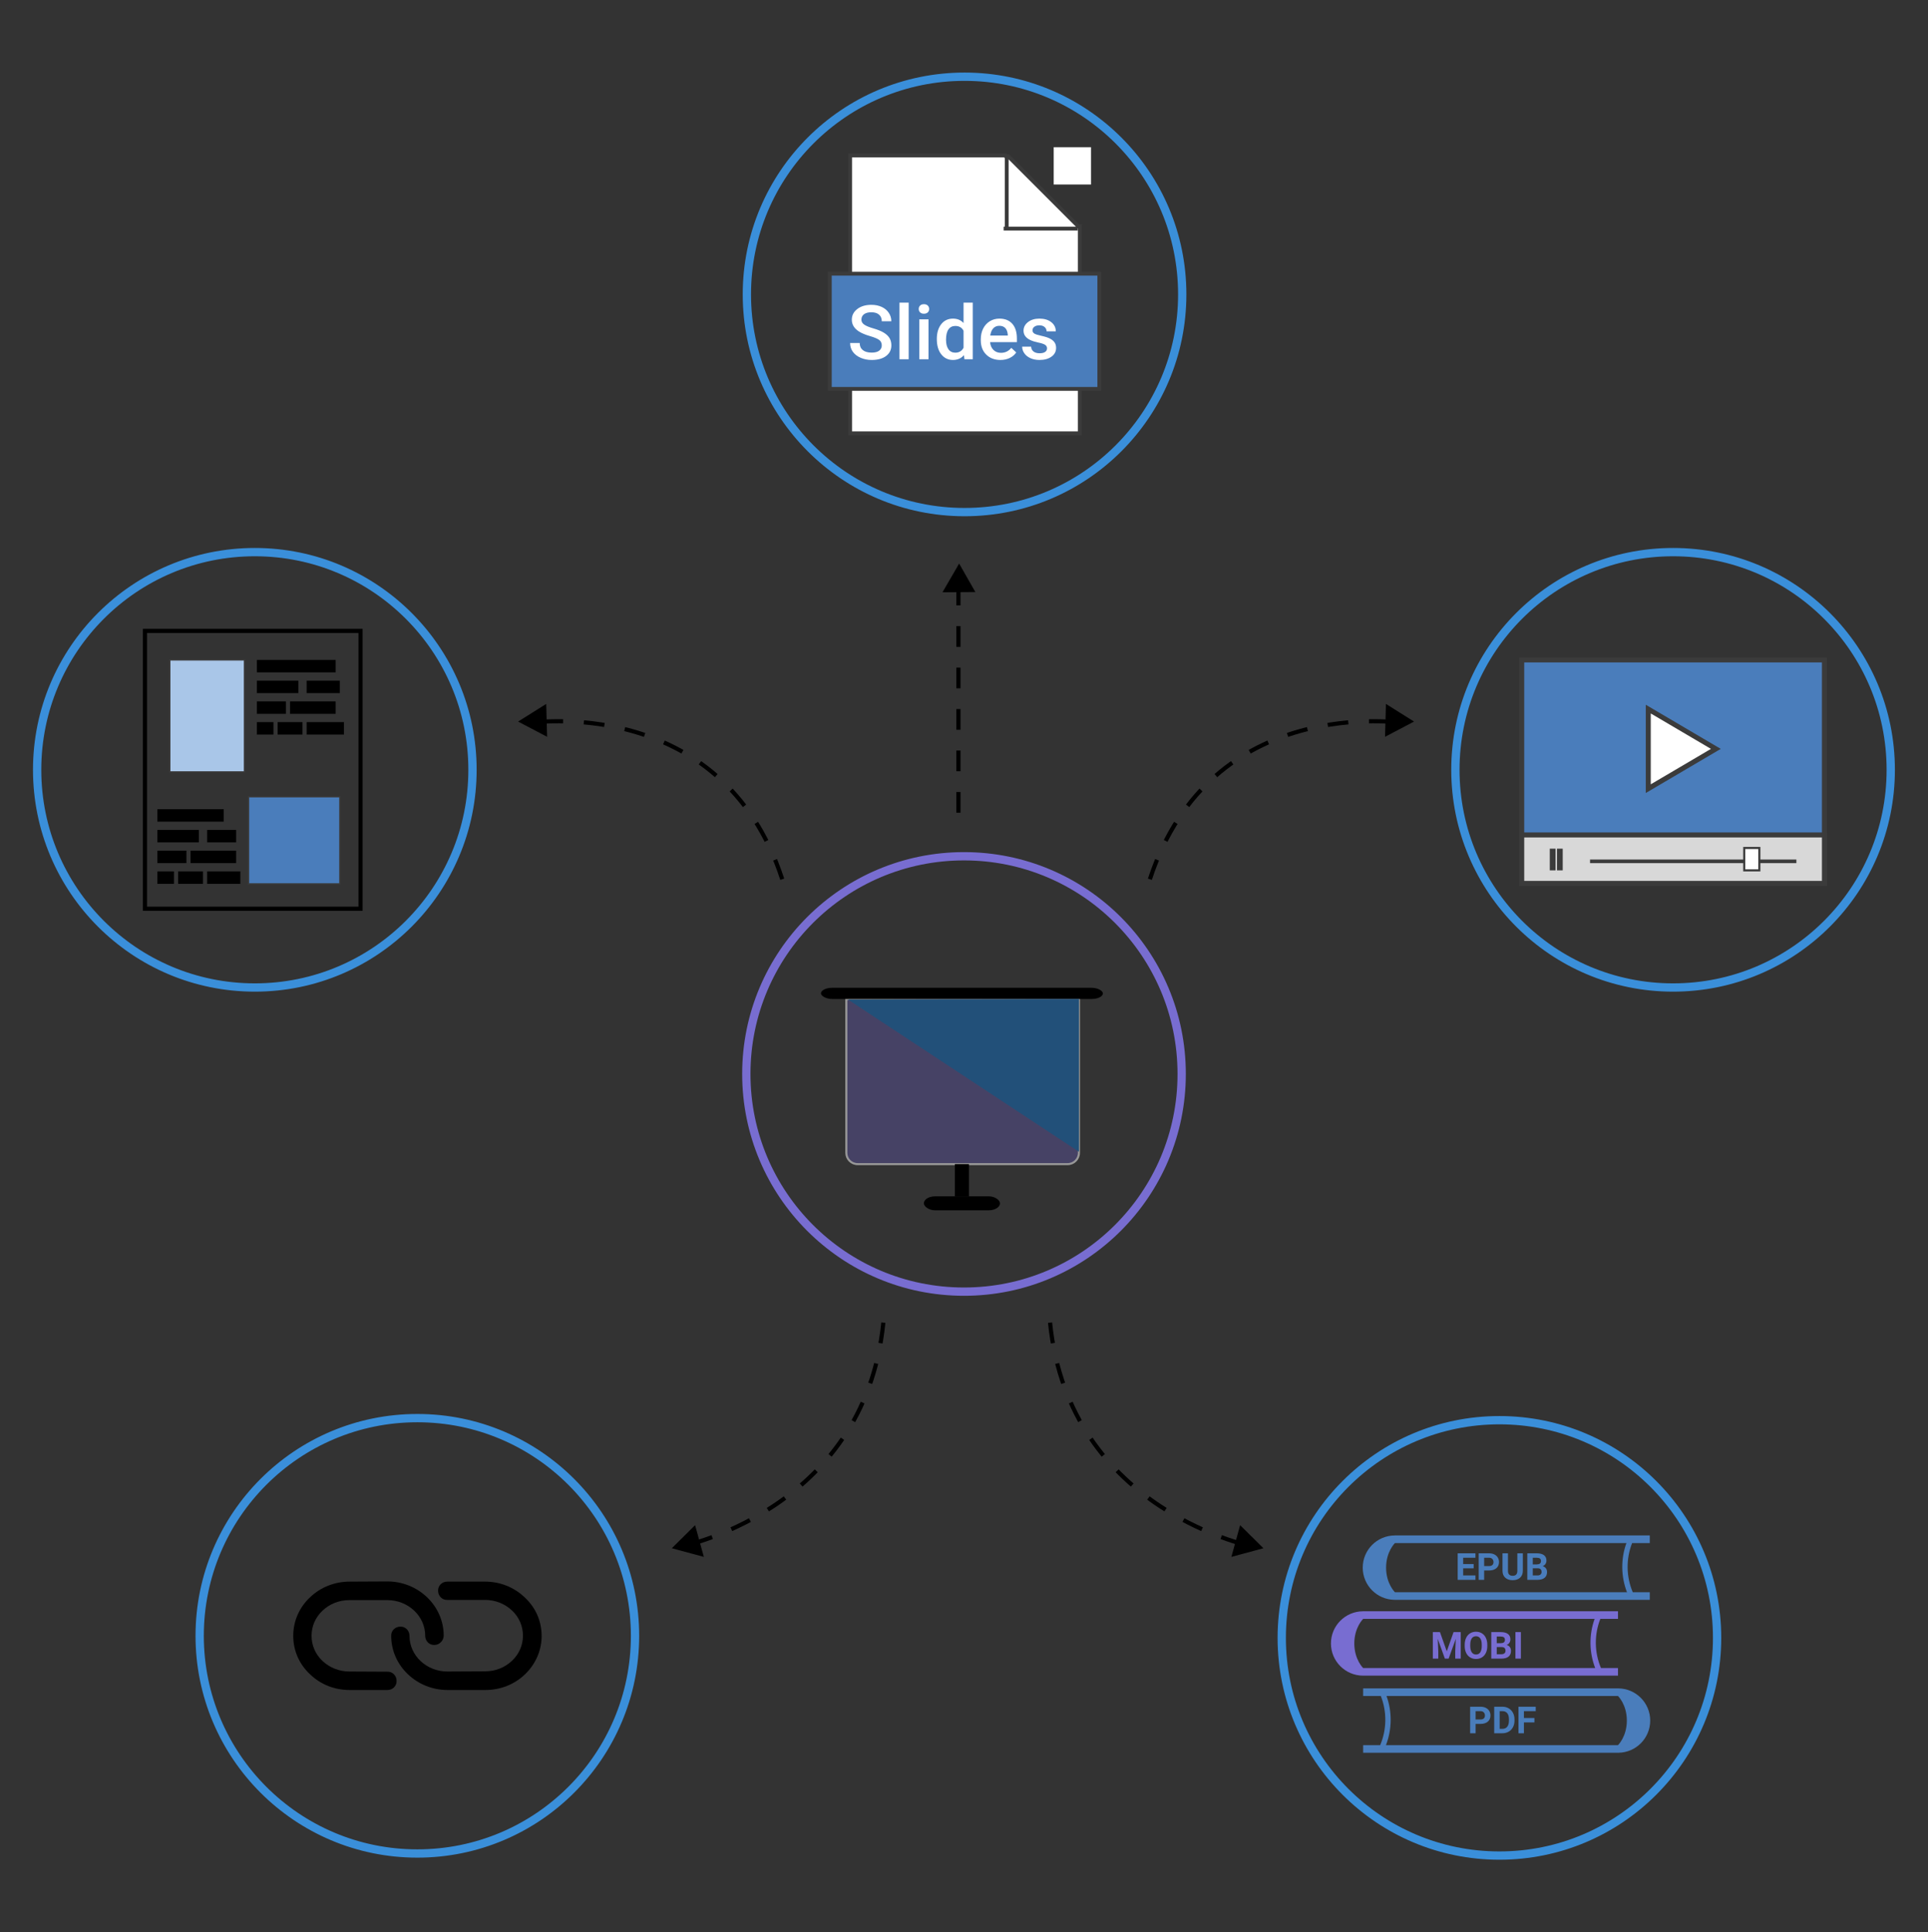 <?xml version="1.0" encoding="UTF-8" standalone="no"?>
<svg width="465px" height="466px" viewBox="0 0 465 466" version="1.1" xmlns="http://www.w3.org/2000/svg" xmlns:xlink="http://www.w3.org/1999/xlink" xmlns:sketch="http://www.bohemiancoding.com/sketch/ns">
    <rect x="0" y="0" width="465" height="466" fill="#333333" stroke="none"/>
    <!-- Generator: Sketch 3.3.2 (12043) - http://www.bohemiancoding.com/sketch -->
    <title>more-than-slides</title>
    <desc>Created with Sketch.</desc>
    <defs></defs>
    <g id="Page-1" stroke="none" stroke-width="1" fill="none" fill-rule="evenodd" sketch:type="MSPage">
        <g id="resources-only---curved-arrows" sketch:type="MSArtboardGroup" transform="translate(-994, -548)">
            <g id="Group" sketch:type="MSLayerGroup" transform="translate(1002, 566)">
                <g id="LastSlide-logo-+-Oval-1-Copy-2" transform="translate(172, 188)" sketch:type="MSShapeGroup">
                    <g id="LastSlide-logo" transform="translate(18, 32)">
                        <path d="M6.12,2.921 L62.22,2.921 L62.22,40.025 C62.22,41.528 60.996,42.746 59.495,42.746 L8.845,42.746 C7.34,42.746 6.12,41.524 6.12,40.027 C6.12,40.027 6.12,13.447 6.12,2.921 Z" id="Rectangle-1-Copy-13" stroke="#979797" stroke-width="0.5" fill-opacity="0.457" fill="#5C54A0"></path>
                        <rect id="Rectangle-2-Copy-13" fill="#000000" x="0" y="0.221" width="68" height="2.7" rx="2.72"></rect>
                        <rect id="Rectangle-3-Copy-6" fill="#000000" x="32.3" y="42.746" width="3.4" height="7.763"></rect>
                        <rect id="Rectangle-4-Copy-6" fill="#000000" x="24.82" y="50.509" width="18.36" height="3.375" rx="2.72"></rect>
                        <path d="M6.511,3.051 L62.22,39.761 L62.22,2.921 L6.511,3.051 Z" id="Path-19-Copy-13" fill="#225079"></path>
                    </g>
                    <circle id="Oval-1" stroke="#786DD1" stroke-width="2" cx="52.5" cy="53" r="52.5"></circle>
                </g>
                <g id="Oval-1-Copy-+-video-icon-Copy-Copy" transform="translate(343.017, 115.152)" sketch:type="MSShapeGroup">
                    <circle id="Oval-1-Copy" stroke="#3A8FDA" stroke-width="2" cx="52.5" cy="52.5" r="52.5"></circle>
                    <g id="video-icon" transform="translate(16, 26)">
                        <rect id="Rectangle-12" stroke="#3B3B3B" stroke-width="1.2" fill="#4A7DBB" x="0" y="0" width="73" height="53.89"></rect>
                        <rect id="Rectangle-13" stroke="#3B3B3B" stroke-width="1.2" fill="#D8D8D8" x="0" y="42.205" width="73" height="11.685"></rect>
                        <rect id="Rectangle-16" fill="#3B3B3B" x="16.473" y="48.135" width="49.765" height="0.872"></rect>
                        <rect id="Rectangle-17" stroke="#3B3B3B" stroke-width="0.5" fill="#FFFFFF" x="53.666" y="45.345" width="3.641" height="5.406"></rect>
                        <rect id="Rectangle-14" fill="#3B3B3B" x="6.762" y="45.519" width="1.387" height="5.232"></rect>
                        <rect id="Rectangle-14-Copy" fill="#3B3B3B" x="8.496" y="45.519" width="1.387" height="5.232"></rect>
                        <path d="M30.518,31.044 L30.518,11.859 L46.817,21.451 L30.518,31.044 Z" id="Triangle-2" stroke="#3B3B3B" stroke-width="1.2" fill="#FFFFFF"></path>
                    </g>
                </g>
                <g id="Oval-1-Copy-2-+-ppt-icon-Copy-Copy" transform="translate(172.134, 0.5)" sketch:type="MSShapeGroup">
                    <circle id="Oval-1-Copy-2" stroke="#3A8FDA" stroke-width="2" cx="52.5" cy="52.5" r="52.5"></circle>
                    <g id="ppt-icon" transform="translate(20, 17)">
                        <path d="M42.708,2 L4.899,2 L4.899,69 L60.29,69 L60.29,19.068 L60.29,19.068 L60.27,19.068 L60.276,19.44 L43.017,2.182 L42.58,2.182 L42.58,2 L42.708,2 Z M58.032,2 L55.963,2 L60.014,2.068 L60.016,2.182 L60.101,2.182 L60.101,7.868 L60.016,2.182 Z" id="Rectangle-7" stroke="#3B3B3B" stroke-width="0.923" fill="#FFFFFF"></path>
                        <rect id="Rectangle-133" fill="#FFFFFF" x="54" y="0" width="9" height="9"></rect>
                        <path d="M42.664,3.088 L42.664,19.341" id="Line" stroke="#3B3B3B" stroke-width="0.923" stroke-linecap="square"></path>
                        <path d="M59.348,19.632 L42.391,19.632" id="Line" stroke="#3B3B3B" stroke-width="0.923" stroke-linecap="square"></path>
                        <rect id="Rectangle-10" stroke="#3B3B3B" stroke-width="0.923" fill="#4A7DBB" x="0" y="30.507" width="65" height="27.78"></rect>
                        <path d="M12.534,47.802 C12.534,47.233 12.328,46.794 11.917,46.486 C11.505,46.178 10.763,45.867 9.69,45.553 C8.617,45.239 7.764,44.889 7.13,44.504 C5.917,43.763 5.31,42.797 5.31,41.606 C5.31,40.563 5.747,39.703 6.622,39.028 C7.497,38.352 8.632,38.014 10.028,38.014 C10.955,38.014 11.781,38.18 12.506,38.512 C13.232,38.844 13.802,39.316 14.216,39.93 C14.631,40.543 14.838,41.223 14.838,41.97 L12.534,41.97 C12.534,41.294 12.316,40.765 11.88,40.383 C11.444,40.001 10.821,39.81 10.01,39.81 C9.254,39.81 8.667,39.967 8.25,40.281 C7.832,40.595 7.623,41.034 7.623,41.597 C7.623,42.071 7.849,42.466 8.3,42.784 C8.751,43.101 9.495,43.409 10.531,43.708 C11.568,44.007 12.4,44.348 13.028,44.73 C13.656,45.113 14.116,45.551 14.408,46.046 C14.701,46.541 14.847,47.12 14.847,47.784 C14.847,48.863 14.422,49.721 13.572,50.358 C12.721,50.995 11.568,51.313 10.111,51.313 C9.147,51.313 8.262,51.14 7.454,50.793 C6.647,50.447 6.019,49.968 5.571,49.358 C5.123,48.747 4.899,48.036 4.899,47.224 L7.212,47.224 C7.212,47.959 7.462,48.528 7.962,48.931 C8.462,49.334 9.178,49.535 10.111,49.535 C10.915,49.535 11.52,49.377 11.926,49.06 C12.331,48.743 12.534,48.323 12.534,47.802 L12.534,47.802 Z M19.026,51.136 L16.804,51.136 L16.804,37.481 L19.026,37.481 L19.026,51.136 Z M23.809,51.136 L21.587,51.136 L21.587,41.517 L23.809,41.517 L23.809,51.136 Z M21.449,39.019 C21.449,38.687 21.558,38.411 21.774,38.192 C21.99,37.973 22.3,37.863 22.702,37.863 C23.104,37.863 23.415,37.973 23.635,38.192 C23.854,38.411 23.964,38.687 23.964,39.019 C23.964,39.345 23.854,39.616 23.635,39.832 C23.415,40.048 23.104,40.157 22.702,40.157 C22.3,40.157 21.99,40.048 21.774,39.832 C21.558,39.616 21.449,39.345 21.449,39.019 L21.449,39.019 Z M25.811,46.255 C25.811,44.773 26.165,43.584 26.872,42.686 C27.579,41.788 28.527,41.339 29.716,41.339 C30.764,41.339 31.611,41.694 32.258,42.406 L32.258,37.481 L34.48,37.481 L34.48,51.136 L32.468,51.136 L32.358,50.14 C31.694,50.922 30.807,51.313 29.697,51.313 C28.539,51.313 27.602,50.86 26.885,49.953 C26.169,49.046 25.811,47.814 25.811,46.255 L25.811,46.255 Z M28.033,46.442 C28.033,47.42 28.227,48.183 28.614,48.731 C29.001,49.279 29.551,49.553 30.264,49.553 C31.173,49.553 31.837,49.159 32.258,48.371 L32.258,44.264 C31.849,43.493 31.191,43.108 30.283,43.108 C29.563,43.108 29.008,43.385 28.618,43.939 C28.228,44.493 28.033,45.327 28.033,46.442 L28.033,46.442 Z M41.155,51.313 C39.747,51.313 38.605,50.882 37.73,50.02 C36.856,49.158 36.418,48.009 36.418,46.575 L36.418,46.308 C36.418,45.348 36.609,44.49 36.99,43.735 C37.371,42.979 37.906,42.391 38.594,41.97 C39.283,41.549 40.051,41.339 40.899,41.339 C42.246,41.339 43.287,41.757 44.022,42.592 C44.756,43.428 45.123,44.61 45.123,46.139 L45.123,47.011 L38.659,47.011 C38.726,47.805 38.998,48.433 39.477,48.895 C39.955,49.358 40.557,49.589 41.283,49.589 C42.301,49.589 43.13,49.189 43.77,48.389 L44.968,49.5 C44.572,50.075 44.043,50.521 43.381,50.838 C42.72,51.155 41.978,51.313 41.155,51.313 L41.155,51.313 Z M40.89,43.072 C40.28,43.072 39.788,43.28 39.413,43.695 C39.038,44.11 38.799,44.687 38.695,45.428 L42.929,45.428 L42.929,45.268 C42.88,44.545 42.682,43.998 42.334,43.628 C41.987,43.258 41.505,43.072 40.89,43.072 L40.89,43.072 Z M52.393,48.522 C52.393,48.137 52.23,47.843 51.904,47.642 C51.578,47.44 51.037,47.263 50.281,47.108 C49.525,46.954 48.894,46.759 48.388,46.522 C47.278,46 46.724,45.245 46.724,44.255 C46.724,43.425 47.083,42.732 47.803,42.175 C48.522,41.617 49.436,41.339 50.546,41.339 C51.728,41.339 52.684,41.623 53.412,42.192 C54.141,42.761 54.505,43.499 54.505,44.406 L52.283,44.406 C52.283,43.991 52.125,43.646 51.808,43.37 C51.491,43.095 51.07,42.957 50.546,42.957 C50.058,42.957 49.66,43.066 49.353,43.286 C49.045,43.505 48.891,43.798 48.891,44.166 C48.891,44.498 49.034,44.756 49.321,44.939 C49.607,45.123 50.186,45.308 51.058,45.495 C51.93,45.682 52.614,45.904 53.111,46.162 C53.608,46.419 53.976,46.729 54.217,47.091 C54.458,47.452 54.578,47.891 54.578,48.406 C54.578,49.272 54.21,49.972 53.472,50.509 C52.734,51.045 51.768,51.313 50.573,51.313 C49.762,51.313 49.04,51.171 48.406,50.887 C47.772,50.602 47.278,50.211 46.925,49.713 C46.571,49.215 46.394,48.679 46.394,48.104 L48.552,48.104 C48.583,48.614 48.781,49.006 49.147,49.282 C49.513,49.558 49.997,49.695 50.601,49.695 C51.186,49.695 51.631,49.587 51.936,49.371 C52.241,49.155 52.393,48.872 52.393,48.522 L52.393,48.522 Z" id="Slides" fill="#FFFFFF"></path>
                    </g>
                </g>
                <g id="article-icon-+-Oval-1-Copy-5" transform="translate(0.957, 115.152)" sketch:type="MSShapeGroup">
                    <g id="article-icon" transform="translate(26, 19)">
                        <rect id="Rectangle-15" stroke="#000000" x="0" y="0" width="52" height="67"></rect>
                        <rect id="Rectangle-19-Copy" stroke="#3B3B3B" stroke-width="0.3" fill="#A9C6E8" x="6" y="7" width="18" height="27"></rect>
                        <rect id="Rectangle-19-Copy-2" stroke="#3B3B3B" stroke-width="0.3" fill="#4A7DBB" x="25" y="40" width="22" height="21"></rect>
                        <rect id="Rectangle-18" fill="#000000" x="27" y="7" width="19" height="3"></rect>
                        <rect id="Rectangle-18-Copy" fill="#000000" x="27" y="12" width="10" height="3"></rect>
                        <rect id="Rectangle-18-Copy-2" fill="#000000" x="39" y="12" width="8" height="3"></rect>
                        <rect id="Rectangle-18-Copy-3" fill="#000000" x="27" y="17" width="7" height="3"></rect>
                        <rect id="Rectangle-18-Copy-4" fill="#000000" x="35" y="17" width="11" height="3"></rect>
                        <rect id="Rectangle-18-Copy-6" fill="#000000" x="27" y="22" width="4" height="3"></rect>
                        <rect id="Rectangle-18-Copy-5" fill="#000000" x="32" y="22" width="6" height="3"></rect>
                        <rect id="Rectangle-18-Copy-7" fill="#000000" x="39" y="22" width="9" height="3"></rect>
                        <rect id="Rectangle-18-Copy-15" fill="#000000" x="3" y="43" width="16" height="3"></rect>
                        <rect id="Rectangle-18-Copy-8" fill="#000000" x="3" y="48" width="10" height="3"></rect>
                        <rect id="Rectangle-18-Copy-9" fill="#000000" x="15" y="48" width="7" height="3"></rect>
                        <rect id="Rectangle-18-Copy-10" fill="#000000" x="3" y="53" width="7" height="3"></rect>
                        <rect id="Rectangle-18-Copy-11" fill="#000000" x="11" y="53" width="11" height="3"></rect>
                        <rect id="Rectangle-18-Copy-12" fill="#000000" x="3" y="58" width="4" height="3"></rect>
                        <rect id="Rectangle-18-Copy-13" fill="#000000" x="8" y="58" width="6" height="3"></rect>
                        <rect id="Rectangle-18-Copy-14" fill="#000000" x="15" y="58" width="8" height="3"></rect>
                    </g>
                    <circle id="Oval-1-Copy-3" stroke="#3A8FDA" stroke-width="2" cx="52.5" cy="52.5" r="52.5"></circle>
                </g>
                <g id="link_icon-copy-+-Oval-1-Copy-4-Copy-Copy" transform="translate(40.157, 324)" sketch:type="MSShapeGroup">
                    <g id="link_icon-copy" transform="translate(51.793, 52.5) rotate(-45) translate(-51.793, -52.5) translate(25.793, 26.5)" fill="#000000">
                        <g id="Group" transform="translate(1, 1)">
                            <path d="M7.841,20.017 C6.12,18.296 5.1,16.001 5.036,13.579 C4.973,11.22 5.865,9.053 7.459,7.459 C9.053,5.865 11.22,4.973 13.579,5.036 C16.001,5.1 18.233,6.056 20.017,7.841 L26.456,14.28 C30.026,17.85 30.218,23.46 26.839,26.839 C25.946,27.731 25.946,29.134 26.839,29.962 C27.285,30.409 27.859,30.6 28.433,30.6 C29.006,30.6 29.58,30.409 30.026,29.962 C35.126,24.863 34.935,16.384 29.644,11.092 L23.205,4.718 C20.655,2.167 17.276,0.701 13.77,0.637 C10.2,0.51 6.821,1.849 4.335,4.335 C1.849,6.821 0.51,10.136 0.637,13.77 C0.701,17.34 2.167,20.655 4.718,23.205 L11.156,29.644 C12.049,30.536 13.451,30.536 14.28,29.644 C15.172,28.751 15.172,27.349 14.28,26.52 L7.841,20.017 L7.841,20.017 Z" id="Shape"></path>
                            <path d="M46.282,27.795 L39.844,21.356 C38.951,20.464 37.549,20.464 36.72,21.356 C35.828,22.249 35.828,23.651 36.72,24.48 L43.159,30.919 C44.88,32.64 45.9,34.935 45.964,37.358 C46.028,39.716 45.135,41.884 43.541,43.477 C41.947,45.071 39.78,45.964 37.421,45.9 C34.999,45.836 32.767,44.88 30.983,43.095 L24.544,36.72 C20.974,33.15 20.782,27.54 24.161,24.161 C25.054,23.269 25.054,21.866 24.161,21.038 C23.269,20.145 21.866,20.145 21.038,21.038 C15.938,26.137 16.129,34.616 21.42,39.907 L27.859,46.346 C30.409,48.896 33.788,50.362 37.294,50.426 L37.612,50.426 C41.055,50.426 44.306,49.087 46.665,46.729 C49.151,44.242 50.49,40.928 50.362,37.294 C50.299,33.724 48.833,30.345 46.282,27.795 L46.282,27.795 Z" id="Shape"></path>
                        </g>
                    </g>
                    <circle id="Oval-1-Copy-4" stroke="#3A8FDA" stroke-width="2" cx="52.5" cy="52.5" r="52.5"></circle>
                </g>
                <g id="book_icon_oval" transform="translate(301, 324)" sketch:type="MSShapeGroup">
                    <g id="Oval-1-Copy-6-+-books_icon">
                        <circle id="Oval-1-Copy-6" stroke="#3A8FDA" stroke-width="2" cx="52.634" cy="53" r="52.5"></circle>
                        <g id="books_icon" transform="translate(12, 28)">
                            <g id="Group">
                                <path d="M15.377,15.822 L15.377,15.825 L72.238,15.825 L73.716,15.825 L76.9,15.825 L76.9,13.986 L72.791,13.986 C71.19,10.223 71.141,5.915 72.638,2.134 L76.9,2.134 L76.9,0.295 L73.514,0.295 L72.055,0.295 L15.391,0.295 L15.391,0.299 C11.121,0.322 7.667,3.785 7.667,8.058 C7.667,12.331 11.114,15.791 15.377,15.822 L15.377,15.822 Z M15.433,2.134 L71.263,2.134 C69.883,5.933 69.932,10.198 71.399,13.986 L15.433,13.986 C15.433,13.986 13.301,11.939 13.301,8.061 C13.301,4.184 15.433,2.135 15.433,2.134 L15.433,2.134 Z" id="Shape" fill="#4A7DBB"></path>
                                <path d="M77,44.938 C77,40.666 73.545,37.203 69.275,37.179 L69.275,37.175 L12.612,37.175 L11.152,37.175 L7.767,37.175 L7.767,39.014 L12.029,39.014 C13.525,42.795 13.477,47.103 11.876,50.866 L7.767,50.866 L7.767,52.705 L10.95,52.705 L12.429,52.705 L69.29,52.705 L69.29,52.703 C73.553,52.671 77,49.211 77,44.938 L77,44.938 Z M69.233,50.866 L13.269,50.866 C14.734,47.079 14.784,42.814 13.404,39.014 L69.234,39.014 C69.235,39.015 71.366,41.064 71.366,44.941 C71.365,48.819 69.234,50.865 69.233,50.866 L69.233,50.866 Z" id="Shape" fill="#4A7DBB"></path>
                                <path d="M64.572,34.11 L66.051,34.11 L69.234,34.11 L69.234,32.271 L65.125,32.271 C63.524,28.508 63.475,24.2 64.972,20.419 L69.234,20.419 L69.234,18.58 L65.849,18.58 L64.389,18.58 L7.726,18.58 L7.726,18.584 C3.455,18.608 0,22.071 0,26.344 C0,30.617 3.447,34.076 7.71,34.107 L7.71,34.11 L64.572,34.11 L64.572,34.11 Z M7.767,20.419 L63.597,20.419 C62.217,24.218 62.266,28.483 63.732,32.271 L7.767,32.271 C7.766,32.271 5.635,30.224 5.635,26.346 C5.635,22.469 7.766,20.42 7.767,20.419 L7.767,20.419 Z" id="Shape" fill="#786DD1"></path>
                            </g>
                        </g>
                    </g>
                    <path d="M46.421,36.227 L43.89,36.227 L43.89,37.941 L46.86,37.941 L46.86,39 L42.571,39 L42.571,32.602 L46.852,32.602 L46.852,33.669 L43.89,33.669 L43.89,35.194 L46.421,35.194 L46.421,36.227 Z M48.952,36.746 L48.952,39 L47.634,39 L47.634,32.602 L50.13,32.602 C50.61,32.602 51.033,32.689 51.398,32.865 C51.762,33.041 52.043,33.291 52.239,33.615 C52.436,33.938 52.534,34.307 52.534,34.72 C52.534,35.347 52.319,35.841 51.89,36.203 C51.461,36.565 50.867,36.746 50.108,36.746 L48.952,36.746 Z M48.952,35.678 L50.13,35.678 C50.479,35.678 50.744,35.596 50.927,35.432 C51.111,35.268 51.202,35.033 51.202,34.729 C51.202,34.415 51.11,34.162 50.925,33.968 C50.741,33.775 50.486,33.675 50.161,33.669 L48.952,33.669 L48.952,35.678 Z M58.282,32.602 L58.282,36.816 C58.282,37.516 58.063,38.07 57.625,38.477 C57.187,38.884 56.588,39.088 55.83,39.088 C55.083,39.088 54.489,38.89 54.05,38.495 C53.61,38.099 53.386,37.556 53.377,36.864 L53.377,32.602 L54.696,32.602 L54.696,36.825 C54.696,37.244 54.796,37.549 54.997,37.741 C55.198,37.933 55.475,38.029 55.83,38.029 C56.571,38.029 56.947,37.639 56.959,36.86 L56.959,32.602 L58.282,32.602 Z M59.363,39 L59.363,32.602 L61.604,32.602 C62.38,32.602 62.969,32.75 63.371,33.048 C63.772,33.345 63.973,33.781 63.973,34.355 C63.973,34.668 63.892,34.945 63.731,35.183 C63.57,35.422 63.346,35.597 63.059,35.708 C63.387,35.791 63.645,35.956 63.834,36.205 C64.023,36.454 64.118,36.759 64.118,37.119 C64.118,37.734 63.921,38.2 63.529,38.517 C63.136,38.833 62.577,38.994 61.85,39 L59.363,39 Z M60.681,36.214 L60.681,37.941 L61.811,37.941 C62.121,37.941 62.364,37.867 62.538,37.719 C62.712,37.571 62.799,37.367 62.799,37.106 C62.799,36.52 62.496,36.223 61.89,36.214 L60.681,36.214 Z M60.681,35.282 L61.657,35.282 C62.322,35.271 62.654,35.005 62.654,34.487 C62.654,34.197 62.57,33.988 62.402,33.861 C62.233,33.733 61.967,33.669 61.604,33.669 L60.681,33.669 L60.681,35.282 Z" id="EPUB" fill="#4A7DBB"></path>
                    <path d="M38.294,51.602 L39.938,56.242 L41.572,51.602 L43.304,51.602 L43.304,58 L41.981,58 L41.981,56.251 L42.113,53.232 L40.386,58 L39.48,58 L37.758,53.236 L37.89,56.251 L37.89,58 L36.571,58 L36.571,51.602 L38.294,51.602 Z M49.711,54.946 C49.711,55.576 49.6,56.128 49.377,56.603 C49.154,57.077 48.836,57.443 48.421,57.701 C48.007,57.959 47.531,58.088 46.995,58.088 C46.465,58.088 45.992,57.96 45.576,57.706 C45.16,57.451 44.837,57.087 44.609,56.614 C44.38,56.14 44.265,55.596 44.262,54.981 L44.262,54.665 C44.262,54.035 44.375,53.48 44.602,53.001 C44.829,52.522 45.15,52.155 45.565,51.898 C45.979,51.642 46.453,51.514 46.986,51.514 C47.52,51.514 47.993,51.642 48.408,51.898 C48.823,52.155 49.143,52.522 49.37,53.001 C49.597,53.48 49.711,54.033 49.711,54.66 L49.711,54.946 Z M48.375,54.656 C48.375,53.985 48.255,53.475 48.015,53.126 C47.774,52.778 47.432,52.604 46.986,52.604 C46.544,52.604 46.203,52.776 45.962,53.12 C45.722,53.464 45.601,53.969 45.598,54.634 L45.598,54.946 C45.598,55.599 45.718,56.106 45.958,56.466 C46.198,56.827 46.544,57.007 46.995,57.007 C47.438,57.007 47.777,56.833 48.015,56.486 C48.252,56.139 48.372,55.633 48.375,54.968 L48.375,54.656 Z M50.669,58 L50.669,51.602 L52.91,51.602 C53.687,51.602 54.275,51.75 54.677,52.048 C55.078,52.345 55.279,52.781 55.279,53.355 C55.279,53.668 55.198,53.945 55.037,54.183 C54.876,54.422 54.652,54.597 54.365,54.708 C54.693,54.791 54.951,54.956 55.14,55.205 C55.329,55.454 55.424,55.759 55.424,56.119 C55.424,56.734 55.228,57.2 54.835,57.517 C54.442,57.833 53.883,57.994 53.156,58 L50.669,58 Z M51.987,55.214 L51.987,56.941 L53.117,56.941 C53.427,56.941 53.67,56.867 53.844,56.719 C54.018,56.571 54.105,56.367 54.105,56.106 C54.105,55.52 53.802,55.223 53.196,55.214 L51.987,55.214 Z M51.987,54.282 L52.963,54.282 C53.628,54.271 53.96,54.005 53.96,53.487 C53.96,53.197 53.876,52.988 53.708,52.861 C53.539,52.733 53.273,52.669 52.91,52.669 L51.987,52.669 L51.987,54.282 Z M57.814,58 L56.496,58 L56.496,51.602 L57.814,51.602 L57.814,58 Z" id="MOBI" fill="#786DD1"></path>
                    <path d="M46.89,73.746 L46.89,76 L45.571,76 L45.571,69.602 L48.067,69.602 C48.548,69.602 48.97,69.689 49.335,69.865 C49.7,70.041 49.98,70.291 50.177,70.615 C50.373,70.938 50.471,71.307 50.471,71.72 C50.471,72.347 50.257,72.841 49.827,73.203 C49.398,73.565 48.804,73.746 48.045,73.746 L46.89,73.746 Z M46.89,72.678 L48.067,72.678 C48.416,72.678 48.682,72.596 48.865,72.432 C49.048,72.268 49.14,72.033 49.14,71.729 C49.14,71.415 49.047,71.162 48.863,70.968 C48.678,70.775 48.423,70.675 48.098,70.669 L46.89,70.669 L46.89,72.678 Z M51.376,76 L51.376,69.602 L53.345,69.602 C53.908,69.602 54.411,69.728 54.855,69.982 C55.299,70.235 55.645,70.595 55.894,71.063 C56.143,71.53 56.268,72.061 56.268,72.656 L56.268,72.95 C56.268,73.545 56.145,74.074 55.901,74.537 C55.656,75 55.311,75.358 54.866,75.613 C54.42,75.868 53.918,75.997 53.358,76 L51.376,76 Z M52.695,70.669 L52.695,74.941 L53.332,74.941 C53.848,74.941 54.242,74.772 54.514,74.436 C54.787,74.099 54.926,73.617 54.932,72.99 L54.932,72.651 C54.932,72.001 54.797,71.508 54.527,71.173 C54.258,70.837 53.864,70.669 53.345,70.669 L52.695,70.669 Z M61.075,73.385 L58.544,73.385 L58.544,76 L57.226,76 L57.226,69.602 L61.392,69.602 L61.392,70.669 L58.544,70.669 L58.544,72.322 L61.075,72.322 L61.075,73.385 Z" id="PDF" fill="#4A7DBB"></path>
                </g>
                <g id="Path-28-Copy-8-+-Triangle-2-Copy-29" transform="translate(261, 149)" sketch:type="MSShapeGroup">
                    <path d="M27.33,-12.63 C64.126,17.298 40.511,58.099 40.511,58.099" id="Path-28-Copy-8" stroke="#000000" stroke-dasharray="5,5" transform="translate(37.651, 22.734) rotate(249) translate(-37.651, -22.734) "></path>
                    <path d="M62.781,4.448 L70.781,4.186 L67.035,11.143 L62.781,4.448 L62.781,4.448 Z" id="Triangle-2-Copy-29" fill="#000000" transform="translate(66.781, 7.665) rotate(34) translate(-66.781, -7.665) "></path>
                </g>
                <g id="Path-28-Copy-8-+-Triangle-2-Copy-29-Copy" transform="translate(151.5, 172) scale(-1, 1) translate(-151.5, -172) translate(114, 149)" sketch:type="MSShapeGroup">
                    <path d="M27.33,-12.63 C64.126,17.298 40.511,58.099 40.511,58.099" id="Path-28-Copy-8" stroke="#000000" stroke-dasharray="5,5" transform="translate(37.651, 22.734) rotate(249) translate(-37.651, -22.734) "></path>
                    <path d="M62.781,4.448 L70.781,4.186 L67.035,11.143 L62.781,4.448 L62.781,4.448 Z" id="Triangle-2-Copy-29" fill="#000000" transform="translate(66.781, 7.665) rotate(34) translate(-66.781, -7.665) "></path>
                </g>
                <path d="M154.83,301.373 C200.26,309.18 205.47,354.826 205.47,354.826" id="Path-28-Copy-8" stroke="#000000" stroke-dasharray="5,5" sketch:type="MSShapeGroup" transform="translate(180.15, 328.099) scale(-1, -1) rotate(266) translate(-180.15, -328.099) "></path>
                <path d="M244.83,301.373 C290.26,309.18 295.47,354.826 295.47,354.826" id="Path-28-Copy-9" stroke="#000000" stroke-dasharray="5,5" sketch:type="MSShapeGroup" transform="translate(270.15, 328.099) scale(1, -1) rotate(266) translate(-270.15, -328.099) "></path>
                <path d="M154.872,350.005 L162.872,349.743 L159.126,356.701 L154.872,350.005 L154.872,350.005 Z" id="Triangle-2-Copy-29" fill="#000000" sketch:type="MSShapeGroup" transform="translate(158.872, 353.222) scale(-1, -1) rotate(17) translate(-158.872, -353.222) "></path>
                <path d="M287.872,350.005 L295.872,349.743 L292.126,356.701 L287.872,350.005 L287.872,350.005 Z" id="Triangle-2-Copy-31" fill="#000000" sketch:type="MSShapeGroup" transform="translate(291.872, 353.222) scale(1, -1) rotate(17) translate(-291.872, -353.222) "></path>
                <g id="Path-35-Copy-4-+-Triangle-2-Copy-30" transform="translate(219, 117)" sketch:type="MSShapeGroup">
                    <path d="M4.157,6 L4.157,65.501" id="Path-35-Copy-4" stroke="#000000" stroke-dasharray="5,5"></path>
                    <path d="M1.157,2.935 L9.157,2.673 L5.411,9.631 L1.157,2.935 L1.157,2.935 Z" id="Triangle-2-Copy-30" fill="#000000" transform="translate(5.157, 6.152) rotate(302) translate(-5.157, -6.152) "></path>
                </g>
            </g>
        </g>
    </g>
</svg>